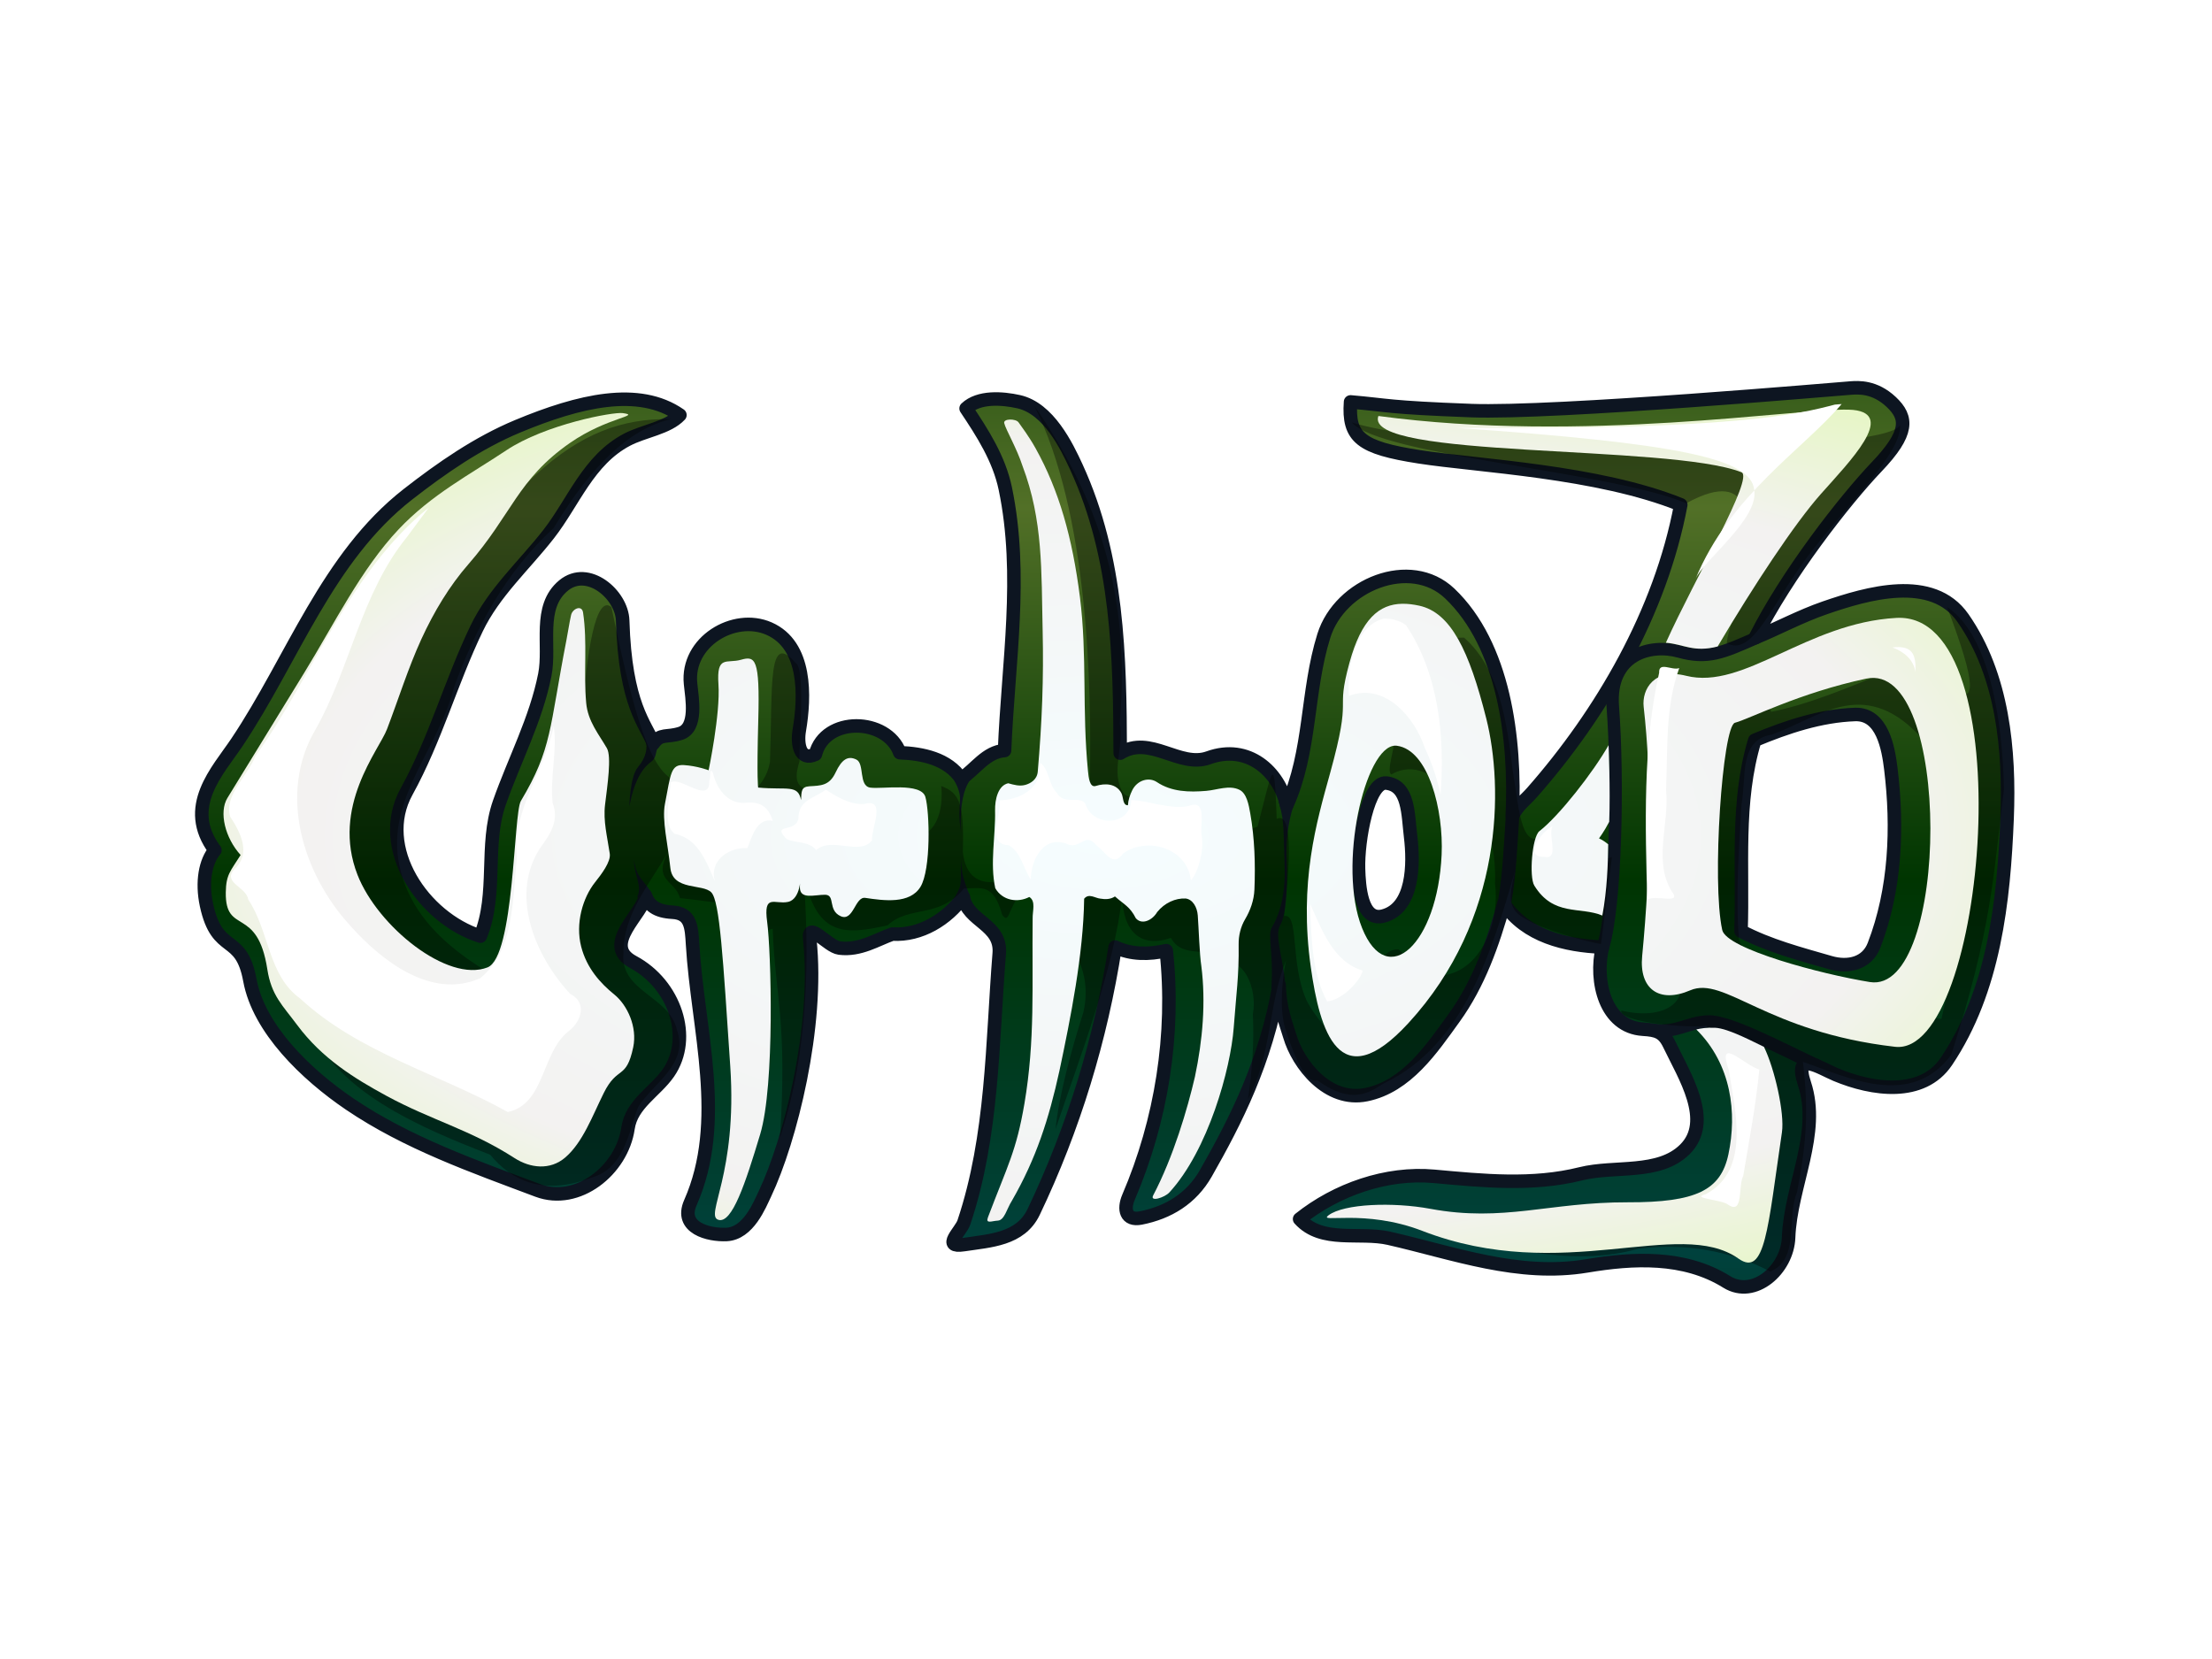 <?xml version="1.0" encoding="UTF-8" standalone="no"?>
<!-- Created with Inkscape (http://www.inkscape.org/) -->

<svg
   xmlns:dc="http://purl.org/dc/elements/1.1/"
   xmlns:cc="http://creativecommons.org/ns#"
   xmlns:rdf="http://www.w3.org/1999/02/22-rdf-syntax-ns#"
   xmlns:svg="http://www.w3.org/2000/svg"
   xmlns="http://www.w3.org/2000/svg"
   xmlns:xlink="http://www.w3.org/1999/xlink"
   xmlns:sodipodi="http://sodipodi.sourceforge.net/DTD/sodipodi-0.dtd"
   xmlns:inkscape="http://www.inkscape.org/namespaces/inkscape"
   width="400"
   height="300"
   viewBox="0 0 400 300"
   id="svg2"
   version="1.1"
   inkscape:version="0.91 r13725"
   sodipodi:docname="urho3d.svg"
   inkscape:export-filename="/home/frode/Git/Branch/Urho3D/bin/Data/Textures/FishBoneLogo.png"
   inkscape:export-xdpi="90"
   inkscape:export-ydpi="90">
  <defs
     id="defs4">
    <linearGradient
       id="linearGradient4883"
       inkscape:collect="always">
      <stop
         id="stop4895"
         offset="0"
         style="stop-color:#00413d;stop-opacity:1" />
      <stop
         style="stop-color:#003501;stop-opacity:1"
         offset="0.5"
         id="stop4897" />
      <stop
         id="stop4899"
         offset="1"
         style="stop-color:#527027;stop-opacity:1" />
    </linearGradient>
    <linearGradient
       inkscape:collect="always"
       id="linearGradient4979">
      <stop
         style="stop-color:#f5fdff;stop-opacity:1"
         offset="0"
         id="stop4981" />
      <stop
         id="stop4987"
         offset="0.485"
         style="stop-color:#f3f2f1;stop-opacity:1" />
      <stop
         style="stop-color:#c7ff59;stop-opacity:1"
         offset="1"
         id="stop4983" />
    </linearGradient>
    <radialGradient
       inkscape:collect="always"
       xlink:href="#linearGradient4979"
       id="radialGradient4753"
       gradientUnits="userSpaceOnUse"
       gradientTransform="matrix(2.674,0.009,-0.003,0.981,763.711,1.911)"
       cx="-457.181"
       cy="-211.339"
       fx="-457.181"
       fy="-211.339"
       r="163.56" />
    <filter
       inkscape:collect="always"
       style="color-interpolation-filters:sRGB"
       id="filter4848"
       x="-0.026"
       width="1.053"
       y="-0.057"
       height="1.114">
      <feGaussianBlur
         inkscape:collect="always"
         stdDeviation="3.453"
         id="feGaussianBlur4850" />
    </filter>
    <linearGradient
       inkscape:collect="always"
       xlink:href="#linearGradient4883"
       id="linearGradient4889"
       x1="-469.976"
       y1="-133.678"
       x2="-469.976"
       y2="-272.84"
       gradientUnits="userSpaceOnUse"
       spreadMethod="reflect"
       gradientTransform="matrix(1.063,0,0,1.063,27.847,15.421)" />
    <radialGradient
       inkscape:collect="always"
       xlink:href="#linearGradient4979"
       id="radialGradient5626"
       gradientUnits="userSpaceOnUse"
       gradientTransform="matrix(2.011,0,0,0.981,461.257,-1.974)"
       cx="-457.181"
       cy="-211.339"
       fx="-457.181"
       fy="-211.339"
       r="163.56" />
    <radialGradient
       inkscape:collect="always"
       xlink:href="#linearGradient4979"
       id="radialGradient5628"
       gradientUnits="userSpaceOnUse"
       gradientTransform="matrix(2.011,0,0,0.981,461.257,-1.974)"
       cx="-457.181"
       cy="-211.339"
       fx="-457.181"
       fy="-211.339"
       r="163.56" />
    <radialGradient
       inkscape:collect="always"
       xlink:href="#linearGradient4979"
       id="radialGradient5630"
       gradientUnits="userSpaceOnUse"
       gradientTransform="matrix(2.011,0,0,0.981,461.257,-1.974)"
       cx="-457.181"
       cy="-211.339"
       fx="-457.181"
       fy="-211.339"
       r="163.56" />
    <radialGradient
       inkscape:collect="always"
       xlink:href="#linearGradient4979"
       id="radialGradient5632"
       gradientUnits="userSpaceOnUse"
       gradientTransform="matrix(2.011,0,0,0.981,461.257,-1.974)"
       cx="-457.181"
       cy="-211.339"
       fx="-457.181"
       fy="-211.339"
       r="163.56" />
    <radialGradient
       inkscape:collect="always"
       xlink:href="#linearGradient4979"
       id="radialGradient5634"
       gradientUnits="userSpaceOnUse"
       gradientTransform="matrix(2.011,0,0,0.981,461.257,-1.974)"
       cx="-457.181"
       cy="-211.339"
       fx="-457.181"
       fy="-211.339"
       r="163.56" />
    <filter
       inkscape:collect="always"
       style="color-interpolation-filters:sRGB"
       id="filter8033"
       x="-0.009"
       width="1.018"
       y="-0.018"
       height="1.036">
      <feGaussianBlur
         inkscape:collect="always"
         stdDeviation="1.198"
         id="feGaussianBlur8035" />
    </filter>
  </defs>
  <sodipodi:namedview
     id="base"
     pagecolor="#808080"
     bordercolor="#666666"
     borderopacity="1.0"
     inkscape:pageopacity="0"
     inkscape:pageshadow="2"
     inkscape:zoom="1.4142136"
     inkscape:cx="217.21314"
     inkscape:cy="114.59116"
     inkscape:document-units="px"
     inkscape:current-layer="g4148"
     showgrid="false"
     showborder="true"
     inkscape:snap-global="false"
     inkscape:window-width="1920"
     inkscape:window-height="1061"
     inkscape:window-x="-5"
     inkscape:window-y="0"
     inkscape:window-maximized="0"
     fit-margin-top="0"
     fit-margin-left="0"
     fit-margin-right="0"
     fit-margin-bottom="0"
     units="px"
     inkscape:showpageshadow="false" />
  <g
     inkscape:label="Layer 1"
     inkscape:groupmode="layer"
     id="layer1"
     transform="translate(636.745,378.103)">
    <g
       id="g4148"
       transform="matrix(0.91,0,0,0.91,-21.118,-36.427)">
      <g
         id="g8080">
        <path
           sodipodi:nodetypes="scscscsscscsscsccccsssscsssscsssscssscssssssscssssscsccssssccssscsssccssssscsssssssssscccssssssccssssss"
           inkscape:connector-curvature="0"
           id="path4828"
           d="m -384.244,-293.881 c -16.626,-0.627 -16.211,-1.052 -23.892,-1.721 -0.507,7.129 2.035,9.103 13.647,10.911 11.613,1.808 35.449,2.847 51.971,9.529 -4.038,21.49 -15.824,41.564 -29.507,57.127 -1.549,1.762 -2.731,2.409 -3.977,4.744 0.743,-15.453 -1.677,-34.027 -12.432,-44.249 -7.803,-7.416 -21.812,-1.773 -25.007,8.407 -3.469,11.053 -2.508,23.017 -7.382,33.729 -1.54,-6.777 -7.697,-12.316 -15.536,-9.477 -5.798,2.099 -11.597,-4.666 -17.55,-0.92 -0.059,-19.123 -0.398,-38.731 -8.702,-56.83 -1.931,-4.209 -5.54,-11.692 -11.483,-13.014 -3.244,-0.721 -7.9,-1.069 -10.44,1.339 3.251,4.858 6.548,9.982 7.789,15.918 3.592,17.183 0.551,34.775 -0.146,52.064 -3.704,0.28 -5.767,3.714 -8.621,5.603 -2.675,-3.986 -7.71,-4.998 -12.198,-5.176 -2.58,-7.013 -14.855,-7.276 -16.764,0.325 -3.13,1.482 -3.654,-2.141 -3.211,-4.747 1.143,-6.714 1.491,-16.951 -6.022,-20.239 -6.953,-3.043 -16.435,2.635 -15.584,10.945 0.308,3.011 1.406,8.817 -2.045,9.892 -2.774,0.864 -3.878,-0.084 -5.348,2.003 -1.463,-3.872 -5.589,-7.509 -6.094,-24.437 -0.153,-5.137 -6.906,-10.981 -11.761,-6.953 -5.18,4.298 -2.544,11.841 -3.711,17.735 -1.762,8.901 -6.055,16.939 -9.029,25.41 -2.961,8.431 -0.318,18.089 -3.782,26.526 -11.308,-3.613 -20.828,-17.539 -14.666,-28.72 5.764,-10.458 8.789,-21.733 13.94,-32.438 3.455,-7.181 9.439,-12.512 14.273,-18.704 5,-6.406 7.913,-14.757 15.597,-18.79 3.383,-1.776 8.109,-2.337 10.513,-4.904 -8.173,-5.686 -20.024,-2.856 -32.27,2.247 -7.882,3.284 -15.061,8.264 -21.779,13.502 -16.071,12.529 -22.893,32.756 -33.99,49.31 -3.821,5.699 -10.778,12.804 -4.36,21.416 -1.867,2.167 -2.676,6.284 -1.676,10.911 2.178,10.071 6.865,5.367 8.619,14.914 1.777,9.672 11.168,18.742 19.839,24.62 11.394,7.724 24.526,12.326 37.335,17.147 7.96,2.996 16.755,-4.005 17.97,-12.348 0.704,-4.834 5.456,-7.288 8.035,-11.009 4.824,-6.959 1.282,-17.582 -7.013,-22.018 -6.471,-3.461 2.11,-9.694 2.428,-13.21 0.711,1.943 2.103,3.143 5.379,3.317 3.683,0.196 3.795,2.967 3.997,6.37 1.01,16.981 6.719,35.158 -0.434,51.349 -2.224,5.034 3.664,6.484 7.178,6.318 4.362,-0.207 6.584,-5.865 7.662,-8.138 4.975,-10.489 10.744,-33.213 8.887,-50.518 -0.492,-3.863 3.533,1.435 5.888,1.737 4.065,0.522 7.402,-1.685 10.513,-2.777 5.639,0.339 10.869,-2.941 14.114,-7.376 0.84,4.937 7.596,5.389 7.134,11.209 -1.421,17.888 -1.272,36.287 -7.027,53.467 -0.599,1.787 -4.495,5.09 -0.014,4.409 5.206,-0.791 11.252,-0.996 13.877,-6.49 7.961,-16.663 13.361,-34.439 16.199,-52.638 3.18,1.541 6.781,1.474 10.152,0.712 1.797,16.587 -0.967,33.769 -7.498,48.995 -1.03,2.401 -0.527,4.713 2.436,4.131 5.477,-1.077 10.07,-3.857 12.945,-8.909 5.908,-10.381 11.905,-22.098 14.553,-37.401 0.11,4.835 1.423,7.823 2.108,10.164 1.626,5.557 7.513,13.215 15.22,11.63 8.033,-1.652 13.028,-9.155 17.428,-15.243 4.894,-6.771 7.684,-14.715 9.92,-22.699 4.363,6.481 12.227,8.329 19.565,8.634 -1.622,6.861 0.615,15.846 8.047,16.31 2.707,0.169 4.044,0.515 5.27,3.079 2.946,6.163 8.761,15.17 3.057,20.807 -5.172,5.112 -13.889,3.147 -20.702,4.849 -9.559,2.388 -19.417,1.381 -29.14,0.498 -9.49,-0.862 -19.4,2.656 -26.711,8.487 4.443,4.907 11.905,2.493 17.756,3.826 12.955,2.95 25.73,7.755 39.349,5.487 9.107,-1.517 19.286,-2.108 27.786,3.188 5.401,3.365 12.045,-2.45 12.283,-8.828 0.382,-10.228 6.422,-20.713 3.142,-30.6 -2.236,-6.739 3.012,-3.119 6.273,-1.755 7.233,3.026 17.162,4.471 21.951,-2.651 9.489,-14.113 11.39,-31.845 12.05,-48.288 0.541,-13.492 -0.823,-28.404 -8.769,-39.804 -6.09,-8.737 -19.047,-4.924 -27.45,-2.029 -4.883,1.683 -9.521,4.189 -13.844,5.954 6.26,-12.513 17.784,-27.307 24.165,-33.996 6.381,-6.689 6.192,-9.743 2.879,-12.863 -3.313,-3.12 -6.564,-2.872 -8.007,-2.779 -1.443,0.093 -58.925,5.115 -75.551,4.488 z m 76.372,60.394 c 5.425,-0.181 6.602,6.718 7.102,10.831 1.416,11.638 0.936,23.949 -3.337,35.024 -1.406,3.644 -5.149,4.475 -8.717,3.444 -6.038,-1.745 -12.154,-3.336 -17.722,-6.26 0.443,-12.636 -1.001,-25.625 2.732,-37.916 6.326,-2.636 13.04,-4.892 19.942,-5.123 z m -93.162,13.625 c 4.474,0.497 4.283,6.088 4.835,10.665 0.651,5.404 0.595,14.189 -5.451,15.761 -4.405,1.145 -4.798,-6.081 -4.902,-9.382 -0.175,-5.555 1.918,-17.444 5.519,-17.044 z"
           style="fill:url(#linearGradient4889);fill-opacity:1;fill-rule:evenodd;stroke:#0d1521;stroke-width:2.686;stroke-linecap:round;stroke-linejoin:round;stroke-miterlimit:4;stroke-dasharray:none;stroke-opacity:1" />
        <g
           id="g8050">
          <path
             style="color:#000000;clip-rule:nonzero;display:inline;overflow:visible;visibility:visible;opacity:1;isolation:auto;mix-blend-mode:normal;color-interpolation:sRGB;color-interpolation-filters:linearRGB;solid-color:#000000;solid-opacity:1;fill:none;fill-opacity:1;fill-rule:nonzero;stroke:#0d1521;stroke-width:2.487;stroke-linecap:round;stroke-linejoin:miter;stroke-miterlimit:23;stroke-dasharray:none;stroke-dashoffset:0;stroke-opacity:1;marker:none;color-rendering:auto;image-rendering:auto;shape-rendering:auto;text-rendering:auto;enable-background:accumulate"
             d="m -327.571,-248.685 c -6.597,2.901 -9.58,4.278 -15.293,2.68 -5.713,-1.598 -13.935,0.594 -13.16,10.942 1.105,14.755 0.609,39.492 -1.96,47.875"
             id="path8025"
             inkscape:connector-curvature="0"
             sodipodi:nodetypes="cssc" />
          <path
             style="color:#000000;clip-rule:nonzero;display:inline;overflow:visible;visibility:visible;opacity:1;isolation:auto;mix-blend-mode:normal;color-interpolation:sRGB;color-interpolation-filters:linearRGB;solid-color:#000000;solid-opacity:1;fill:none;fill-opacity:1;fill-rule:nonzero;stroke:#0d1521;stroke-width:2.487;stroke-linecap:round;stroke-linejoin:miter;stroke-miterlimit:23;stroke-dasharray:none;stroke-dashoffset:0;stroke-opacity:1;marker:none;color-rendering:auto;image-rendering:auto;shape-rendering:auto;text-rendering:auto;enable-background:accumulate"
             d="m -347.963,-170.819 c 4.608,0.713 6.692,-1.475 10.827,-1.659 4.183,-0.187 14.788,5.531 21.669,8.715"
             id="path8027"
             inkscape:connector-curvature="0"
             sodipodi:nodetypes="csc" />
          <path
             style="color:#000000;clip-rule:nonzero;display:inline;overflow:visible;visibility:visible;opacity:1;isolation:auto;mix-blend-mode:normal;color-interpolation:sRGB;color-interpolation-filters:linearRGB;solid-color:#000000;solid-opacity:1;fill:#0d1521;fill-opacity:1;fill-rule:nonzero;stroke:none;stroke-width:2.487;stroke-linecap:round;stroke-linejoin:miter;stroke-miterlimit:23;stroke-dasharray:none;stroke-dashoffset:0;stroke-opacity:1;marker:none;color-rendering:auto;image-rendering:auto;shape-rendering:auto;text-rendering:auto;enable-background:accumulate"
             d="M 116.557 133.812 C 117.002 135.055 116.715 136.935 115.221 138.67 C 113.726 140.404 113.654 145.797 113.654 145.797 C 114.631 140.493 116.4 138.592 117.578 137.73 C 118.756 136.869 118.224 135.715 119.043 134.809 L 116.557 133.812 z M 172.881 139.9 C 172.325 139.945 172.068 140.353 172.674 141.543 C 174.289 144.716 172.856 144.78 173.639 150.414 C 173.639 150.414 173.132 143.323 175.57 140.76 C 175.57 140.76 173.808 139.826 172.881 139.9 z M 231.68 143.768 C 231.172 143.724 230.892 144.113 231.299 145.465 C 232.211 148.497 232.017 150.73 232.232 156.75 C 232.448 162.77 230.803 166.3 229.955 167.654 C 229.107 169.008 230.199 172.367 229.883 177.648 C 229.567 182.93 232.512 183.847 232.383 178.9 C 232.254 173.954 230.243 169.255 231.436 167.285 C 232.628 165.316 232.714 159.519 232.643 156.789 C 232.571 154.059 232.241 150.505 234.008 145.111 C 234.008 145.111 232.526 143.841 231.68 143.768 z M 114.475 155.391 C 114.561 158.759 116.071 160.054 115.029 162.285 L 117.523 161.229 C 115.972 158.845 114.906 158.647 114.475 155.391 z M 173.674 155.443 C 173.572 159.147 173.915 159.962 172.881 161.615 C 172.197 162.709 175.318 162.193 175.318 162.193 C 174.048 158.72 173.796 158.173 173.674 155.443 z "
             transform="matrix(1.098,0,0,1.098,-676.233,-375.313)"
             id="path8037" />
          <path
             style="color:#000000;clip-rule:nonzero;display:inline;overflow:visible;visibility:visible;opacity:1;isolation:auto;mix-blend-mode:normal;color-interpolation:sRGB;color-interpolation-filters:linearRGB;solid-color:#000000;solid-opacity:1;fill:none;fill-opacity:1;fill-rule:nonzero;stroke:#0d1521;stroke-width:2.686;stroke-linecap:round;stroke-linejoin:miter;stroke-miterlimit:4;stroke-dasharray:none;stroke-dashoffset:0;stroke-opacity:1;marker:none;color-rendering:auto;image-rendering:auto;shape-rendering:auto;text-rendering:auto;enable-background:accumulate"
             d="m -375.925,-213.575 c -0.569,8.753 -0.792,13.872 -1.942,18.991"
             id="path8047"
             inkscape:connector-curvature="0" />
        </g>
      </g>
      <path
         sodipodi:nodetypes="cccccccccccccccsccccccccccccccccccccccccccccccccccccccccccccccccccccccccccccccccccccccccccccccccccccccccccccc"
         style="fill:#000000;fill-opacity:0.353;fill-rule:evenodd;stroke:none;stroke-width:2.526;stroke-linecap:butt;stroke-linejoin:miter;stroke-miterlimit:4;stroke-dasharray:none;stroke-opacity:1;filter:url(#filter8033)"
         d="m -392.588,-109.522 c 5.716,5.503 0.675,10.989 -8.706,8.707 -0.282,2.322 13.467,3.374 16.038,2.832 -1.582,4.608 6.172,2.036 6.549,6.418 1.675,6.569 2.881,13.362 3.531,20.08 0.014,5.933 -5.742,9.716 -11.307,9.307 -13.032,2.066 -26.195,4.507 -39.405,2.498 -2.281,-0.17 -11.51,-0.26 -5.761,0.854 10.847,3.089 22.352,5.667 33.509,2.556 8.422,-1.134 17.26,0.296 24.706,4.253 5.593,-2.277 3.01,-10.246 4.999,-14.796 1.759,-9.051 2.214,-15.188 1.108,-24.404 8.178,2.79 20.139,8.924 27.736,-1.333 7.575,-23.68 7.767,-32.711 9.844,-49.613 -0.261,-13.121 -2.76,-28.853 -10.631,-34.086 11.538,30.52 -3.144,8.429 -10.528,11.707 -7.384,3.279 -15.99,6.677 -22.376,7.89 -0.2,-2.36 -10.36,-2.079 -9.929,-3.538 z m 24.064,-73.232 c 6.457,-9.819 19.823,-21.712 19.361,-27.533 -2.066,5.379 -78.465,6.552 -102.484,-0.445 5.403,6.214 48.688,9.156 62.503,15.097 13.377,-7.346 11.197,5.35 11.328,9.067 1.51,5.335 -3.187,11.874 -3.756,17.059 4.43,2.502 7.925,-5.854 13.047,-13.244 z m -34.508,53.237 c -3.558,1.547 -9.812,-2.301 -11.373,-5.036 -5.637,5.401 -5.864,-3.423 -7.172,-11.123 -1.079,-8.619 -2.322,-18.904 -9.1,-24.846 -9.276,-0.192 -13.135,10.873 -13.013,18.634 0.152,1.908 -1.596,6.461 -0.56,6.936 4.142,-2.439 8.688,0.098 10.67,3.951 7.411,0.844 8.965,10.269 8.691,16.5 0.989,7.253 -2.9,17.7 -11.578,17.176 -3.345,0.264 -4.394,-3.528 -6.469,-4.91 -6.068,-0.463 -8.593,19.509 -8.511,15.161 -1.185,5.701 -7.493,-3.193 -8.653,-5.605 -3.173,-7.029 -1.338,-16.476 -4.223,-15.788 0.853,-7.584 1.998,-19.834 -1.372,-18.173 -0.471,-12.724 -0.709,-9.605 -3.577,1.437 -3.675,1.949 -21.444,-3.806 -19.501,-6.118 1.148,-3.155 -3.737,2.286 -5.58,-0.139 -2.529,-3.661 0.205,-8.822 -0.688,-13.031 2.032,-24.092 -3.944,-42.008 -16.004,-59.424 10.126,20.076 10.73,52.313 10.438,69.762 -1.081,4.97 -6.384,13.423 -9.98,16.274 -3.403,2.061 -12.686,6.843 -13.787,-2.524 0.257,-8.944 -0.538,-11.106 -4.037,-12.376 0.718,7.28 -3.346,11.398 -7.332,8.256 -3.828,3.281 -10.936,-3.622 -13.086,-7.007 -6.004,-0.153 -7.595,-1.116 -6.064,-5.902 -0.226,-2.108 1.221,-17.425 -0.728,-18.342 -5.258,-6.069 -4.297,4.005 -4.803,18.496 -0.935,5.202 -5.335,7.633 -10.155,8.159 -3.841,-0.123 -4.357,-5.356 -8.107,-4.934 -4.869,-2.604 -7.896,-15.624 -11.382,-32.174 -5.811,-4.826 -6.835,42.136 -6.274,55.232 -0.398,6.607 -1.514,13.318 -4.738,19.188 -11.971,-5.577 -26.59,-12.797 -28.846,-27.357 -1.755,-11.817 7.737,-21.094 10.396,-31.964 4.006,-11.15 9.844,-21.822 18.647,-29.87 7.337,-12.058 14.186,-18.463 21.928,-20.375 -18.232,-0.381 -31.144,11.722 -54.49,49.67 -5.426,9.9 -11.761,19.596 -16.878,29.49 0.559,5.508 1.672,11.147 0.039,16.541 1.221,6.069 2.84,9.563 3.48,16.013 3.529,13.701 22.053,21.121 34.081,25.802 4.076,4.979 10.074,7.692 18.968,4.271 6.042,-1.71 6.875,-8.332 8.684,-13.205 2.963,-4.574 9.471,-8.007 7.246,-14.412 -1.354,-6.322 -10.739,-7.166 -9.984,-14.395 -0.086,-7.16 4.912,-12.903 8.287,-18.779 -2.835,5.46 1.364,5.116 2.276,8.551 2.682,0.259 5.152,0.642 7.936,0.947 -0.936,9.283 5.476,5.819 9.398,4.77 0.45,12.748 2.772,17.079 1.355,39.042 5.342,-15.94 5.66,-33.967 4.28,-50.589 2.041,13.545 8.168,12.595 15.83,10.917 4.115,-3.802 9.606,-1.193 14.291,-6.888 3.316,-0.054 5.541,-0.944 7.136,4.922 1.28,1.661 0.983,-0.508 3.204,-3.757 5.213,-1.323 3.231,6.736 7.451,7.973 4.478,3.239 5.744,8.954 4.508,14.074 -2.225,6.889 -4.61,15.811 -5.184,21.772 4.333,-12.867 11.02,-30.11 12.436,-43.592 0.175,6.837 3.607,9.773 9.131,7.836 2.31,4.239 7.505,1.086 8.305,4.428 5.667,-1.396 7.853,5.435 7.016,9.834 0.273,5.311 -0.158,10.635 -0.912,15.891 4.441,-8.056 3.749,-17.684 7.117,-25.98 -1.142,5.649 -0.965,10.702 -0.032,13.135 0.686,2.129 3.273,10.216 5.881,9.308 7.152,5.285 10.669,1.449 12.582,0.522 14.943,-7.232 20.049,-24.809 24.344,-39.512 -1,4.435 -1.512,6.776 1.641,8.652 3.342,2.08 11.336,4.379 14.459,4.875 z m 58.873,-24.911 c -1.765,5.067 3.559,1.772 5.658,4.668 3.191,5.309 -0.034,11.893 0.991,17.691 -0.218,11.038 -1.313,22.096 -3.936,32.838 -10.333,-1.302 -20.824,-3.488 -29.885,-8.857 -0.057,-3.143 -7.195,-2.605 -7.948,-5.964 -0.657,-8.309 -0.025,-16.878 0.477,-25.37 0.955,-4.962 -0.567,-11.958 5.639,-12.975 8.507,-2.947 16.871,-10.918 27.409,-0.025 1.558,1.499 1.581,-2.788 1.595,-2.006 z"
         id="path4852"
         inkscape:connector-curvature="0"
         inkscape:export-filename="/home/frode/Git/Urho3D/bin/Data/Textures/LogoLarge.png"
         inkscape:export-xdpi="71.655128"
         inkscape:export-ydpi="71.655128"
         inkscape:transform-center-x="-123.00165"
         inkscape:transform-center-y="-56.857089"
         transform="matrix(1.063,0,0,1.063,72.225,-67.495)" />
      <g
         id="g8072">
        <path
           sodipodi:nodetypes="ccsccsccccsscccccscssssssccs"
           inkscape:transform-center-y="-59.980036"
           inkscape:transform-center-x="-180.4827"
           inkscape:connector-curvature="0"
           inkscape:export-ydpi="71.655128"
           inkscape:export-xdpi="71.655128"
           inkscape:export-filename="/home/frode/Git/Urho3D/bin/Data/Textures/LogoLarge.png"
           id="path4243"
           d="m -309.163,-294.062 c -10.068,-0.308 -52.916,6.725 -93.444,1.257 -3.103,8.584 57.785,5.549 72.136,11.176 2.611,1.024 -9.24,21.063 -15.003,33.878 3.539,0.287 5.506,1.996 10.287,0.748 7.165,-12.107 15.251,-24.384 20.511,-30.304 5.816,-6.545 14.984,-15.848 6.398,-16.703 -0.277,-0.028 -0.57,-0.043 -0.885,-0.052 z m -47.701,66.676 c -3.079,5.421 -9.824,14.038 -13.735,17.07 -1.477,1.145 -2.078,9.116 -1.024,10.825 3.815,6.185 9.11,4.119 13.518,5.954 0.955,-5.042 1.128,-10.366 1.167,-14.15 -0.489,-0.419 -1.184,-0.898 -1.822,-1.179 0,0 1.063,-1.433 2.022,-3.298 0.253,-6.381 -0.125,-15.222 -0.125,-15.222 z m 21.179,56.154 c -1.884,-0.071 -2.833,0.141 -3.738,0.334 6.999,6.946 8.11,16.628 6.372,24.819 -1.509,7.113 -6.373,9.566 -20.006,9.527 -15.604,-0.044 -24.599,4.003 -39.234,1.293 -7.412,-1.373 -17.13,-1.016 -20.213,1.28 -2.259,1.681 7.168,-1.325 18.637,3.109 27.877,10.778 51.026,-2.833 62.805,5.499 5.335,3.774 5.827,-5.995 8.649,-25.09 0.561,-3.793 -1.456,-12.657 -3.569,-16.975 -1.773,-0.824 -7.068,-3.697 -9.703,-3.796 z"
           style="color:#000000;clip-rule:nonzero;display:inline;overflow:visible;visibility:visible;opacity:1;isolation:auto;mix-blend-mode:normal;color-interpolation:sRGB;color-interpolation-filters:linearRGB;solid-color:#000000;solid-opacity:1;fill:url(#radialGradient4753);fill-opacity:1;fill-rule:evenodd;stroke:none;stroke-width:1.21px;stroke-linecap:butt;stroke-linejoin:miter;stroke-miterlimit:4;stroke-dasharray:none;stroke-dashoffset:0;stroke-opacity:1;marker:none;color-rendering:auto;image-rendering:auto;shape-rendering:auto;text-rendering:auto;enable-background:accumulate" />
        <path
           sodipodi:nodetypes="sssscsssssssssssssssssssssssssss"
           inkscape:transform-center-y="-1.5672762"
           inkscape:transform-center-x="78.516572"
           inkscape:connector-curvature="0"
           id="path4235"
           d="m -575.914,-285.973 c -7.184,4.784 -14.869,8.783 -21.383,15.687 -7.449,7.894 -12.771,18.754 -18.758,28.51 l -15.261,24.871 c -1.739,2.835 -0.456,7.977 2.618,11.342 -2.008,3.201 -2.901,3.861 -2.949,7.437 -0.116,8.605 6.28,2.524 8.257,15.274 0.809,5.22 3.02,7.152 5.935,11.073 4.963,6.676 11.399,10.622 17.723,14.063 8.943,4.867 16.696,6.719 25.454,12.369 3.144,2.028 7.086,2.464 10.079,-0.1 3.499,-2.997 5.394,-8.246 7.653,-12.802 2.761,-5.568 4.474,-2.509 5.865,-9.116 0.843,-4.007 -1.142,-8.355 -3.766,-10.481 -2.756,-2.233 -5.473,-5.219 -6.575,-9.51 -1.185,-4.616 0.305,-9.701 2.757,-12.787 1.237,-1.557 3.164,-4.064 2.925,-5.678 -0.509,-3.438 -1.332,-6.51 -0.937,-9.755 0.462,-3.787 1.326,-9.54 0.365,-11.208 -1.588,-2.756 -3.777,-5.321 -4.114,-8.99 -0.549,-5.983 0.272,-12.039 -0.623,-17.98 -0.233,-1.551 -2.091,-0.795 -2.384,0.523 -0.356,1.6 -0.59,3.258 -0.905,4.877 -3.45,17.743 -2.832,21.592 -9.069,32.052 -1.492,2.502 -1.265,30.973 -6.632,33.073 -7.928,3.102 -21.834,-8.167 -25.827,-18.384 -5.286,-13.526 4.273,-24.806 5.854,-28.947 2.272,-5.95 4.204,-12.151 6.8,-17.832 2.565,-5.612 5.685,-10.729 9.376,-14.953 8.602,-9.843 9.804,-16.899 20.192,-24.109 7.381,-5.123 14.31,-5.393 10.477,-5.923 -1.919,-0.265 -15.368,2.224 -23.147,7.403 z"
           style="fill:url(#radialGradient5626);fill-opacity:1;fill-rule:evenodd;stroke:none;stroke-width:1.21px;stroke-linecap:butt;stroke-linejoin:miter;stroke-opacity:1" />
        <path
           sodipodi:nodetypes="cscsssccssssssssscssssssssc"
           inkscape:transform-center-y="48.414273"
           inkscape:transform-center-x="176.03556"
           inkscape:connector-curvature="0"
           id="path4237"
           d="m -544.382,-215.702 c 1.165,-6.021 1.16,-7.891 3.778,-7.731 2.618,0.159 4.903,1.028 4.903,1.028 0,0 2.36,-11.204 1.955,-17.081 -0.405,-5.877 1.643,-4.068 4.481,-4.878 2.838,-0.81 3.767,-0.24 3.436,11.881 -0.331,12.121 -0.029,13.517 -0.029,13.517 5.789,0.529 7.922,-0.674 8.522,2.48 0.105,-1.736 0.004,-2.63 1.676,-2.738 2.187,-0.14 3.943,-0.066 5.188,-2.729 1.244,-2.663 2.48,-3.389 4.139,-2.577 1.66,0.812 0.408,5.231 2.748,5.572 2.34,0.341 10.109,-1.081 10.959,1.852 0.85,2.933 1.138,14.404 -0.972,17.862 -2.11,3.458 -7.255,2.754 -10.966,2.198 -2.067,-0.31 -2.343,4.823 -4.925,3.624 -2.582,-1.199 -0.967,-4.223 -3.062,-4.243 -2.095,-0.02 -5.057,1.042 -5.015,-1.539 0.042,-2.582 0.297,2.4 -2.354,2.958 -2.652,0.558 -4.921,-1.755 -4.146,3.975 0.776,5.73 1.556,32.406 -1.385,42.19 -2.941,9.783 -5.604,17.841 -8.315,17.005 -2.753,-0.849 3.811,-9.02 2.37,-30.479 -1.441,-21.459 -2.079,-32.803 -3.766,-34.583 -1.686,-1.78 -7.67,-0.264 -8.142,-4.885 -0.472,-4.621 -1.701,-9.46 -1.078,-12.679 z"
           style="color:#000000;clip-rule:nonzero;display:inline;overflow:visible;visibility:visible;opacity:1;isolation:auto;mix-blend-mode:normal;color-interpolation:sRGB;color-interpolation-filters:linearRGB;solid-color:#000000;solid-opacity:1;fill:url(#radialGradient5628);fill-opacity:1;fill-rule:evenodd;stroke:none;stroke-width:1.21px;stroke-linecap:butt;stroke-linejoin:miter;stroke-miterlimit:4;stroke-dasharray:none;stroke-dashoffset:0;stroke-opacity:1;marker:none;color-rendering:auto;image-rendering:auto;shape-rendering:auto;text-rendering:auto;enable-background:accumulate" />
        <path
           inkscape:transform-center-y="-8.5262827"
           inkscape:transform-center-x="48.145548"
           sodipodi:nodetypes="ssssssssssssssssssssssssssssssssssscsssssss"
           inkscape:connector-curvature="0"
           id="path4239"
           d="m -476.958,-291.385 c 0.322,1.323 2.497,4.988 3.64,8.52 4.092,10.809 3.733,20.827 3.996,32.713 0.215,9.48 -0.111,18.04 -0.972,28.028 -0.135,1.566 -1.428,2.351 -2.5,2.635 -1.145,0.308 -2.292,-0.034 -3.367,-0.331 -1.994,0.414 -2.664,3.172 -2.615,5.409 0.112,5.131 -1.051,10.448 0.04,15.444 1.438,2.485 4.445,2.942 6.765,1.743 1.335,0.844 0.619,2.743 0.659,4.324 -0.137,13.191 0.505,24.226 -1.632,36.741 -1.623,9.503 -3.336,12.254 -7.235,22.555 -0.532,1.406 0.702,0.758 1.943,0.693 1.336,-0.07 1.791,-2.382 2.803,-3.952 4.827,-8.389 7.337,-16.215 9.441,-25.796 2.209,-10.453 4.771,-23.164 4.916,-34.218 0.941,-1.156 2.176,-0.11 3.225,-0.019 0.955,0.166 2.001,0.167 2.896,-0.434 1.839,1.631 2.975,2.005 4.146,4.33 1.231,1.423 3.328,0.359 4.244,-1.226 1.466,-1.826 3.639,-2.799 5.662,-2.695 1.404,0.176 2.279,1.717 2.403,3.349 0.184,2.426 0.349,7.756 0.704,10.032 0.918,7.226 0.282,14.706 -1.27,22.053 -1.483,6.386 -4.277,15.903 -8.291,23.556 -0.723,1.378 2.265,0.454 3.22,-0.586 7.707,-8.397 12.176,-24.558 12.782,-32.737 0.492,-6.647 1.067,-10.32 0.979,-16.535 -0.025,-1.774 0.407,-3.53 1.293,-5.027 1.028,-1.736 1.756,-3.737 1.844,-5.9 0.207,-5.081 0.039,-10.179 -0.822,-15.07 -0.312,-1.772 -0.713,-4.032 -2.154,-4.737 -2.044,-1.001 -4.409,0.028 -6.611,0.214 -3.358,0.282 -6.858,0.218 -9.804,-1.752 -1.547,-1.035 -3.884,-0.425 -4.9,1.651 -0.449,0.918 -0.792,1.917 -0.849,2.957 -1.085,0.038 -0.873,-1.61 -1.289,-2.396 -1.031,-1.95 -3.26,-2.016 -5.111,-1.435 -1.212,0.381 -1.416,-1.754 -1.533,-2.931 -1.209,-12.189 -0.135,-22.989 -1.599,-34.563 -1.505,-11.896 -4.165,-21.241 -8.803,-29.583 -1.344,-2.418 -2.828,-4.364 -3.398,-5.177 -0.542,-0.773 -3.071,-0.767 -2.847,0.151 z"
           style="color:#000000;clip-rule:nonzero;display:inline;overflow:visible;visibility:visible;opacity:1;isolation:auto;mix-blend-mode:normal;color-interpolation:sRGB;color-interpolation-filters:linearRGB;solid-color:#000000;solid-opacity:1;fill:url(#radialGradient5630);fill-opacity:1;fill-rule:evenodd;stroke:none;stroke-width:1.21px;stroke-linecap:butt;stroke-linejoin:miter;stroke-miterlimit:4;stroke-dasharray:none;stroke-dashoffset:0;stroke-opacity:1;marker:none;color-rendering:auto;image-rendering:auto;shape-rendering:auto;text-rendering:auto;enable-background:accumulate" />
        <path
           style="color:#000000;clip-rule:nonzero;display:inline;overflow:visible;visibility:visible;opacity:1;isolation:auto;mix-blend-mode:normal;color-interpolation:sRGB;color-interpolation-filters:linearRGB;solid-color:#000000;solid-opacity:1;fill:url(#radialGradient5632);fill-opacity:1;fill-rule:evenodd;stroke:none;stroke-width:1.21px;stroke-linecap:butt;stroke-linejoin:miter;stroke-miterlimit:4;stroke-dasharray:none;stroke-dashoffset:0;stroke-opacity:1;marker:none;color-rendering:auto;image-rendering:auto;shape-rendering:auto;text-rendering:auto;enable-background:accumulate"
           d="m -397.85,-255.49 c -4.602,0.068 -8.112,3.024 -10.489,11.675 -2.925,10.647 0.713,5.444 -3.872,22.027 -2.671,9.661 -6.226,21.548 -3.819,38.564 1.774,12.541 5.625,26.039 19.383,11.073 19.002,-20.67 18.888,-46.976 15.486,-60.506 -3.402,-13.53 -7.048,-21.08 -13.33,-22.453 -1.178,-0.257 -2.299,-0.395 -3.361,-0.379 z m -1.375,28.195 c 0.096,3.8e-4 0.193,0.006 0.289,0.018 6.302,0.829 9.305,12.822 8.896,21.672 -0.815,17.645 -10.782,27.041 -15.804,14.556 -4.944,-12.289 0.591,-36.27 6.62,-36.246 z"
           id="path4241"
           inkscape:connector-curvature="0"
           sodipodi:nodetypes="ssssssssccssc" />
        <path
           style="color:#000000;clip-rule:nonzero;display:inline;overflow:visible;visibility:visible;opacity:1;isolation:auto;mix-blend-mode:normal;color-interpolation:sRGB;color-interpolation-filters:linearRGB;solid-color:#000000;solid-opacity:1;fill:url(#radialGradient5634);fill-opacity:1;fill-rule:evenodd;stroke:none;stroke-width:1.21px;stroke-linecap:butt;stroke-linejoin:miter;stroke-miterlimit:4;stroke-dasharray:none;stroke-dashoffset:0;stroke-opacity:1;marker:none;color-rendering:auto;image-rendering:auto;shape-rendering:auto;text-rendering:auto;enable-background:accumulate"
           d="m -299.671,-252.683 c -17.855,0.986 -30.285,14.402 -41.807,11.498 -6.296,-1.587 -8.81,2.677 -8.409,6.192 1.626,14.262 1.428,31.599 -0.302,49.528 -0.63,6.531 3.393,9.436 9.543,6.792 6.826,-2.934 15.014,8.256 40.711,11.22 18.161,2.095 25.698,-86.634 0.265,-85.23 z m -5.967,12.066 c 17.109,-3.631 16.59,62.86 0.697,60.297 -9.641,-1.555 -28.504,-6.57 -29.337,-10.346 -2.101,-9.517 0.047,-40.545 2.533,-41.181 2.724,-0.696 12.77,-5.94 26.108,-8.771 z"
           id="path4245"
           inkscape:connector-curvature="0"
           sodipodi:nodetypes="ssssssssssss" />
      </g>
      <path
         style="fill:#ffffff;fill-opacity:1;fill-rule:evenodd;stroke:none;stroke-width:1.21px;stroke-linecap:butt;stroke-linejoin:miter;stroke-opacity:1;filter:url(#filter4848)"
         d="m -319.601,-292.089 c -6.65,1.75 -18.773,4.769 -70.737,4.35 41.533,2.898 55.008,5.729 55.643,11.539 1.039,5.439 -9.643,13.331 -11.006,16.801 6.529,-15.836 20.1,-24.231 27.362,-32.789 l -0.997,0.079 z m -262.844,19.247 c -15.061,12.157 -21.448,31.233 -32.452,46.49 -1.361,3.652 -5.892,7.263 -4.686,11.303 1.985,3.013 3.997,6.978 0.717,9.861 -2.133,2.544 2.314,3.231 2.666,5.641 3.953,5.897 3.66,14.115 9.686,18.475 10.989,10.182 26.046,14.102 38.826,21.232 6.946,-1.491 6.253,-10.99 11.281,-15.041 2.492,-1.84 3.62,-5.409 0.379,-7.051 -6.598,-7.106 -11.533,-18.786 -5.336,-27.66 1.844,-2.495 3.245,-4.912 2.061,-8.002 -0.536,-4.81 0.895,-9.686 0.207,-14.432 -1.692,8.464 -7.79,15.561 -6.893,24.547 -0.794,7.631 -0.439,17.401 -6.855,22.621 -9.173,4.08 -18.57,-3.372 -24.377,-9.904 -8.763,-9.611 -13.456,-24.602 -6.451,-36.514 6.584,-11.65 8.551,-25.518 17.145,-36.07 1.31,-1.827 2.904,-3.875 4.084,-5.496 z m 178.447,20.775 c -5.847,1.515 -6.815,10.531 -6.459,14.436 6.681,-2.537 12.266,3.919 14.168,9.658 1.323,2.813 2.326,5.778 2.973,8.818 0.833,-10.75 -0.334,-22.632 -6.467,-31.701 -1.195,-0.903 -2.733,-1.28 -4.215,-1.211 z m 95.15,5.373 c 2.147,0.792 3.994,2.294 4.299,4.635 0.15,-3.403 -0.584,-5.051 -4.299,-4.635 z m -43.609,4.734 c -3.09,13.57 -2.573,28.866 -2.223,42.449 1.475,-1.087 6.66,1.035 4.555,-1.625 -3.483,-5.742 -0.36,-12.775 -1.039,-18.875 0.322,-7.553 -0.188,-15.529 2.465,-22.824 -1.297,0.534 -3.867,-1.31 -3.758,0.875 z m -115.819,17.911 c 0.085,3.924 -4.063,5.908 -7.471,5.93 0.377,2.845 -2.558,8.258 1.697,8.396 2.355,1.35 2.705,4.324 4.125,6.387 0.054,-3.639 2.327,-8.199 6.648,-6.672 2.502,1.319 3.518,-2.357 5.605,0.291 1.828,1.346 3.089,4.255 5.053,1.51 4.621,-3.227 12.017,-0.861 12.627,5.049 1.333,-1.4 2.464,-5.501 2.047,-8.152 -0.5,-2.036 1.187,-7.169 -2.471,-5.732 -3.531,0.72 -7.944,-1.13 -10.729,-1.109 -0.21,4.786 -6.794,5.062 -8.432,1.084 -0.566,-2.269 -4.183,0.062 -5.436,-2.414 -1.631,-1.538 -1.359,-4.26 -3.121,-5.641 l -0.133,0.991 -0.011,0.083 z m -61.748,2.186 c 0.233,4.748 -5.443,-0.868 -7.223,0.422 -0.075,2.834 -1.605,7.731 0.74,9.59 4.443,0.859 5.954,5.322 7.549,8.898 -1.199,-4 2.815,-6.447 6.051,-6.217 0.856,-2.065 1.789,-5.787 4.752,-5.098 -0.84,-2.79 -2.53,-3.723 -5.365,-3.357 -3.391,0.077 -5.232,-3.03 -5.848,-5.703 -0.729,-1.15 -0.32,1.287 -0.656,1.465 z m 21.797,1.758 c -2.396,1.738 -5.128,1.926 -5.139,5.453 -0.564,2.712 -5.133,0.743 -2.207,3.773 1.599,0.781 4.254,0.38 5.516,2.072 2.99,-2.588 8.116,1.132 10.457,-1.82 -0.158,-2.262 2.75,-7.939 -1.443,-6.812 -2.712,0.232 -5.465,-1.531 -7.184,-2.666 z m 135.553,7.021 c -1.738,0.869 -5.3,5.638 -1.26,5.543 2.926,0.561 0.653,-3.822 1.533,-5.795 z m -45.002,15.264 c 0.183,5.763 0.454,12.369 3.15,17.293 2.961,-0.227 6.48,-4.21 6.633,-5.771 -5.511,-1.632 -7.632,-7.664 -9.775,-12.391 l -0.008,0.869 z m 78.269,30.217 c 1.118,7.41 4.107,18.597 -4.332,23.115 -3.044,0.804 3.116,0.997 4.242,2.006 2.867,1.878 1.773,-3.646 2.76,-5.408 1.102,-6.621 2.374,-13.231 3.005,-19.901 -2.797,-0.786 -8.053,-6.534 -5.676,0.188 z"
         id="path5025"
         inkscape:connector-curvature="0"
         sodipodi:nodetypes="ccccccccccccccccccccccccccccccccccccccccccccccccccccccccccccccccccccccccccccccccccccccccc"
         transform="matrix(1.063,0,0,1.063,27.847,15.421)" />
    </g>
  </g>
</svg>
